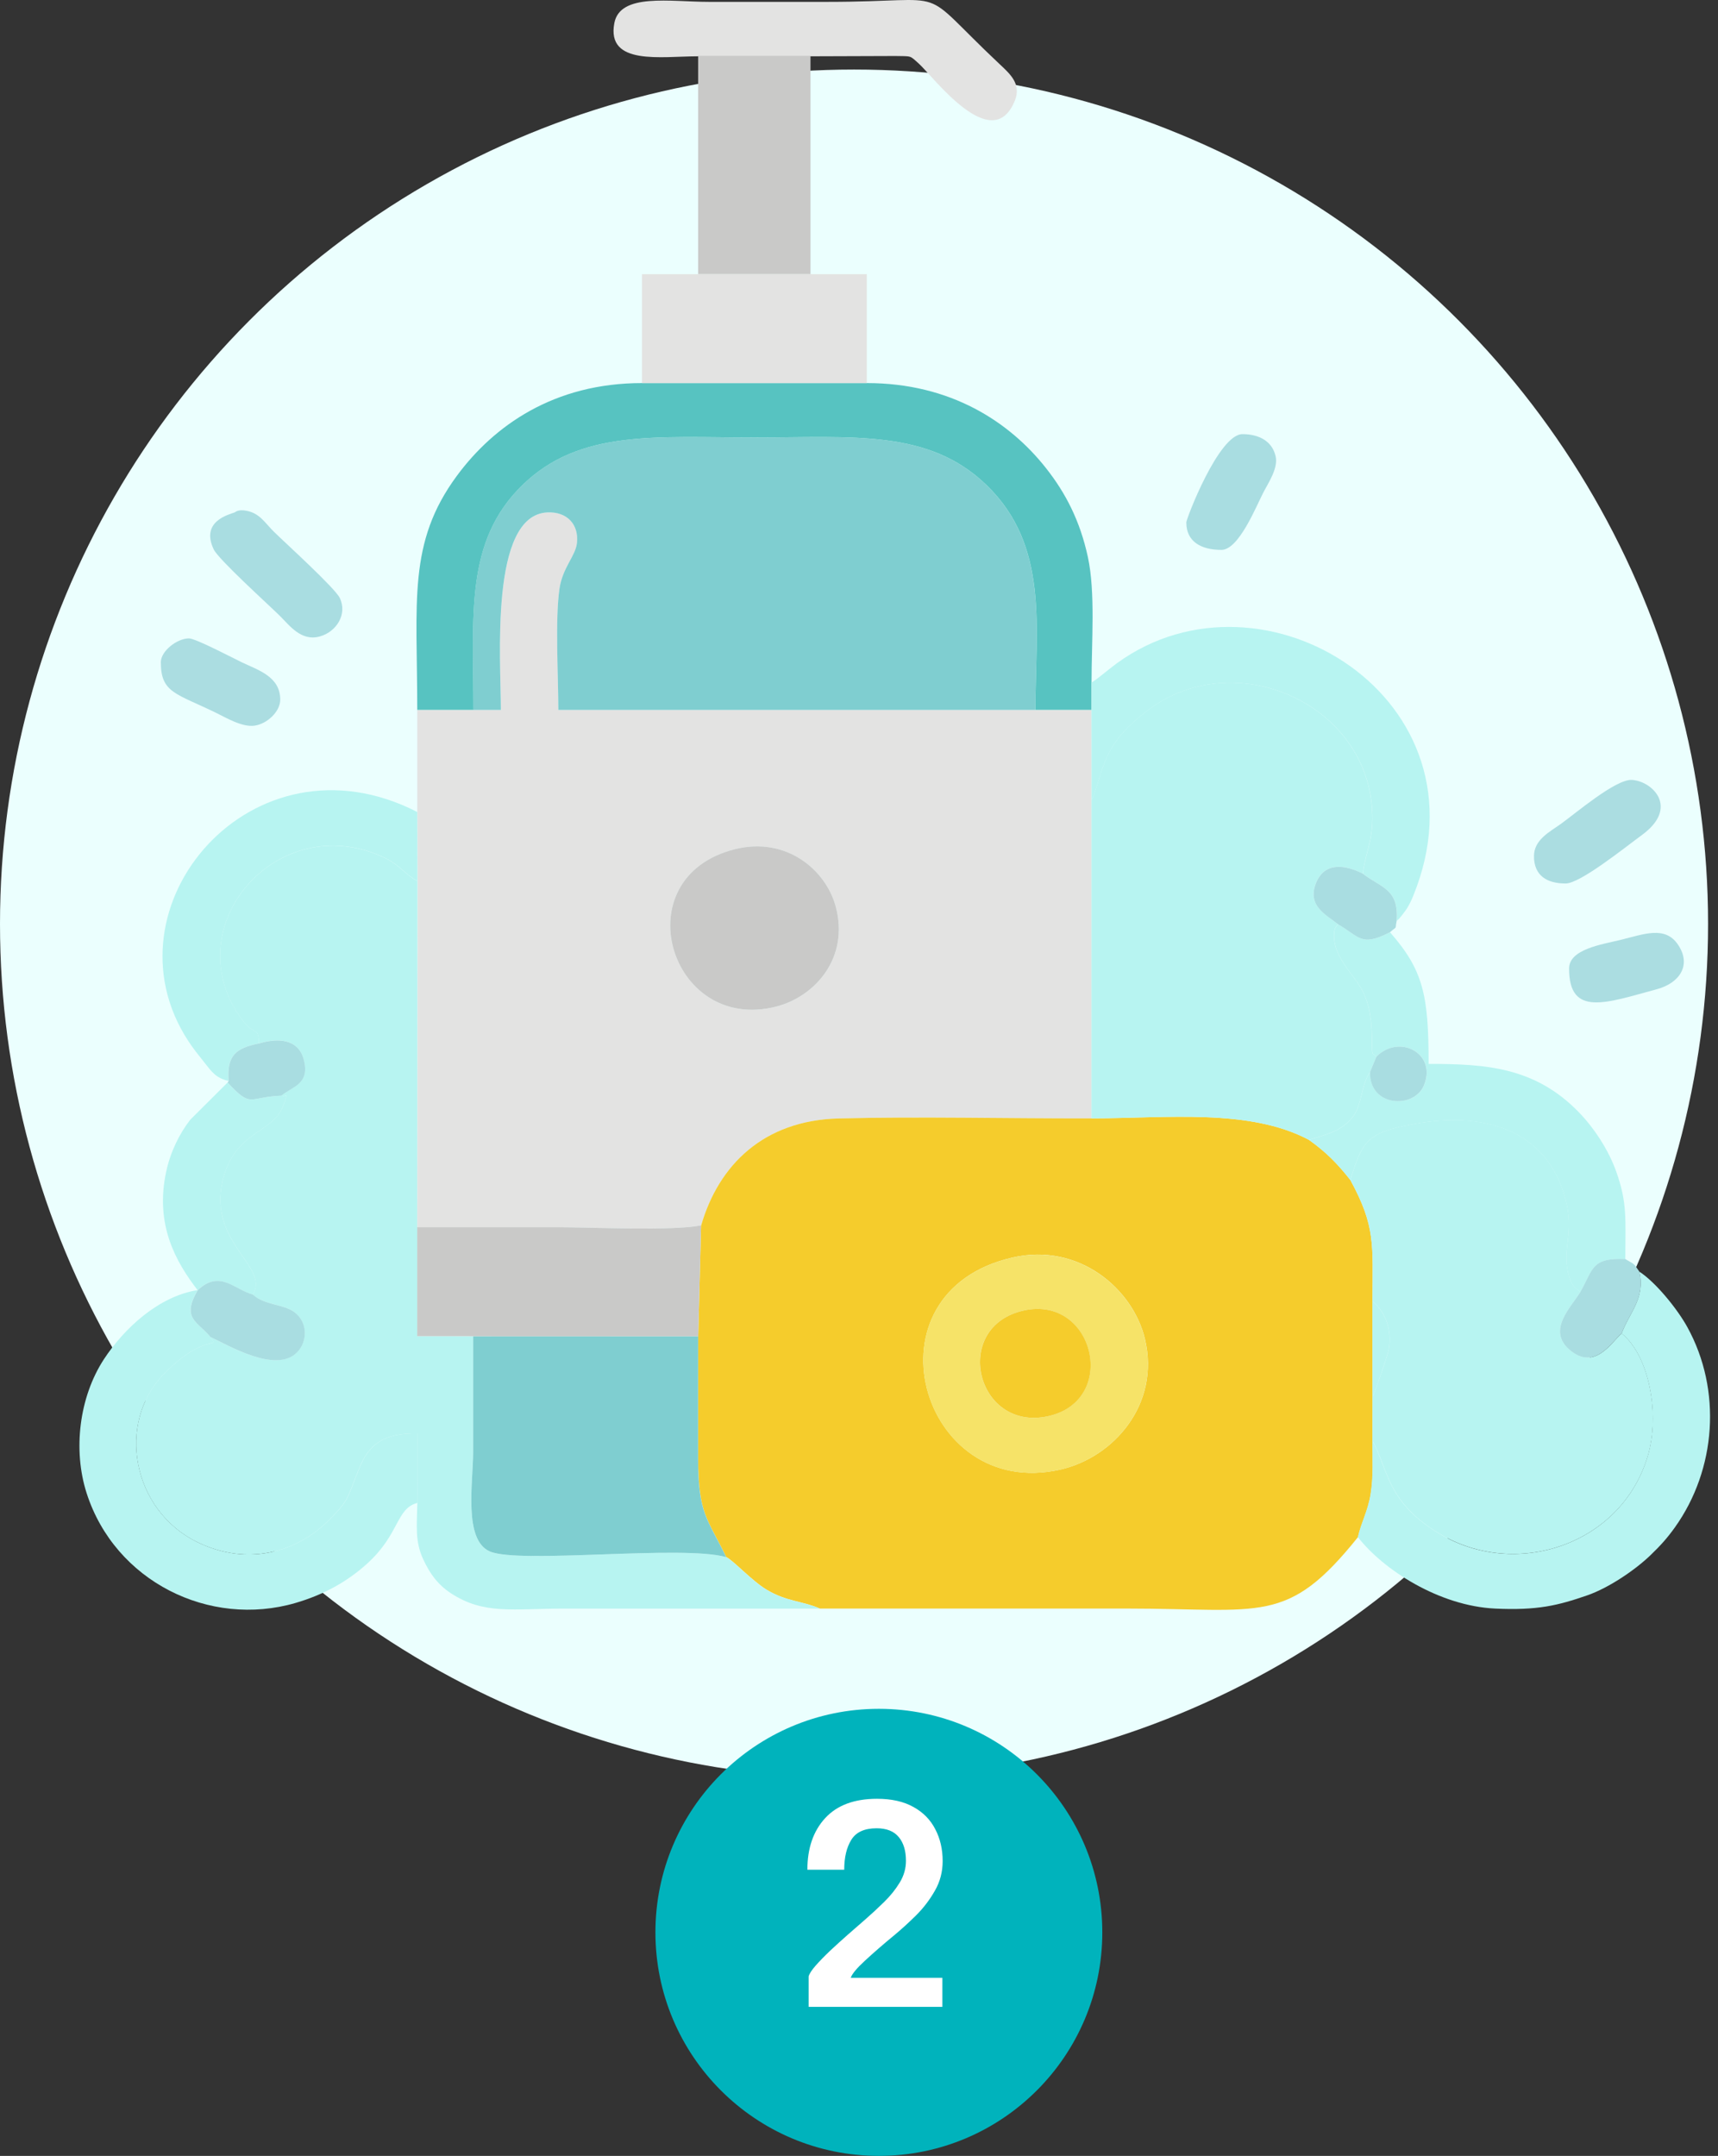 <svg width="173" height="217" viewBox="0 0 173 217" fill="none" xmlns="http://www.w3.org/2000/svg">
<rect x="0" y="0" width="173" height="217" fill="#333333" stroke="none"/>
<circle cx="86" cy="93" r="86" fill="#EBFFFE"/>
<path fill-rule="evenodd" clip-rule="evenodd" d="M74.042 85.468C79.151 84.206 83.153 87.511 84.159 91.253C85.555 96.436 82.047 100.327 78.167 101.319C67.407 104.065 62.696 88.274 74.042 85.468ZM47.671 71.453H42.02V81.731L42.042 88.677L42.016 123.526C46.731 123.526 51.45 123.526 56.166 123.526C59.573 123.526 67.752 123.916 70.6 123.339C72.354 117.275 76.89 112.765 84.439 112.579C92.833 112.367 101.494 112.587 109.918 112.571L109.922 80.591L109.914 71.458H104.262H56.227C56.227 68.063 55.881 62.371 56.345 59.239C56.656 57.116 57.968 55.959 58.103 54.65C58.3 52.755 57.075 51.492 55.125 51.581C49.276 51.844 50.44 66.41 50.44 71.458H47.671V71.453Z" fill="#E3E3E2"/>
<path fill-rule="evenodd" clip-rule="evenodd" d="M101.977 126.572C108.647 125.055 114.093 129.721 115.296 134.786C116.857 141.371 112.116 146.716 106.762 147.923C92.638 151.119 86.672 130.048 101.977 126.572ZM70.598 123.339L70.309 134.502C70.305 138.613 70.296 142.723 70.305 146.834C70.313 152.416 71.232 152.81 73.135 156.734C73.764 156.984 75.733 159.141 77.216 160.019C79.258 161.231 80.732 161.116 82.565 161.909C92.861 161.909 103.158 161.909 113.454 161.909C127.127 161.909 129.612 163.613 136.75 154.713C137.105 153.157 137.739 152.153 138.032 150.369C138.312 148.648 138.22 146.792 138.207 145.012L138.216 140.634L138.207 130.976C138.242 125.174 138.5 123.419 135.985 118.779C134.681 117.126 133.544 115.96 131.808 114.731C125.833 111.553 117.491 112.553 109.924 112.57C101.496 112.591 92.835 112.367 84.446 112.578C76.892 112.769 72.36 117.274 70.606 123.339H70.598Z" fill="#F5CC2C"/>
<path fill-rule="evenodd" clip-rule="evenodd" d="M26.074 105.025C28.051 104.423 29.998 104.606 30.553 106.564C31.288 109.153 29.381 109.361 28.331 110.276C28.882 110.471 29.022 109.768 28.572 111.145C27.596 114.158 23.59 113.684 22.395 118.934C20.983 125.156 27.198 127.487 25.453 130.301C26.63 131.394 28.48 131.216 29.643 132.081C30.964 133.064 30.991 134.996 29.897 136.115C27.767 138.294 22.947 135.386 21.171 134.573C22.172 135.908 20.72 134.017 16.534 138.26C11.644 143.218 13.324 152.054 19.894 155.237C24.976 157.695 29.866 156.186 32.968 153.152C35.211 150.957 34.892 150.893 36.2 147.719C37.149 145.413 38.601 144.24 42.022 144.282L42.026 151.287C41.974 153.635 41.79 155.127 42.59 156.89C43.255 158.352 44.078 159.496 45.381 160.352C48.745 162.56 51.632 161.912 56.858 161.912C65.423 161.912 73.987 161.912 82.552 161.912C80.719 161.12 79.24 161.234 77.202 160.022C75.719 159.145 73.755 156.987 73.121 156.737C68.747 155.483 52.371 157.437 49.348 156.174C46.632 155.038 47.642 149.206 47.642 146.151C47.642 142.269 47.642 138.383 47.642 134.501L42.004 134.496V123.533L42.031 88.683C40.701 87.98 40.303 87.043 38.453 86.213C28.077 81.572 18.166 92.735 23.791 101.787C25.628 104.746 25.974 102.97 26.074 105.034V105.025Z" fill="#B7F4F1"/>
<path fill-rule="evenodd" clip-rule="evenodd" d="M47.668 71.454H50.437C50.437 66.411 49.278 51.84 55.122 51.578C57.072 51.489 58.297 52.752 58.1 54.646C57.965 55.956 56.657 57.112 56.342 59.236C55.883 62.368 56.224 68.059 56.224 71.454H104.26C104.26 63.143 105.685 54.955 99.326 48.815C93.491 43.178 85.849 44.034 75.964 44.034C66.127 44.034 58.393 43.186 52.607 48.823C46.789 54.489 47.664 61.88 47.664 71.454H47.668Z" fill="#7FCED0"/>
<path fill-rule="evenodd" clip-rule="evenodd" d="M109.918 80.587L109.914 112.567C117.481 112.55 125.822 111.55 131.797 114.729C133.822 114.123 135.108 113.822 136.246 112.389C137.107 111.309 137.116 109.037 137.96 107.91L138.603 106.354C138.096 105.858 138.196 106.456 138.148 104.35C138.039 99.417 136.408 98.938 135.003 96.475C134.732 96.001 134.426 95.302 134.365 94.67C134.251 93.522 134.452 93.386 134.724 93.022C133.573 92.081 131.609 91.199 132.502 88.911C133.372 86.69 135.498 87.05 137.23 87.932C137.536 85.537 138.367 84.469 138.161 81.409C137.444 70.679 124.221 64.962 115.6 71.475C110.806 75.095 111.253 77.396 109.914 80.583L109.918 80.587Z" fill="#B7F4F1"/>
<path fill-rule="evenodd" clip-rule="evenodd" d="M135.98 118.775C138.496 123.415 138.237 125.17 138.202 130.972C139.624 132.129 140.162 134.027 139.86 135.765C139.747 136.422 138.452 140.139 138.211 140.63L138.202 145.008C139.795 147.839 139.598 151.157 144.934 154.361C152.619 158.981 163.222 155.531 165.921 146.597C167.194 142.385 166.083 136.447 163.305 134.218C162.316 135.002 160.628 138.075 158.043 135.846C155.747 133.866 158.231 131.544 159.15 130.027C158.393 129.467 158.201 129.294 157.907 128.107C157.282 125.585 158.603 124.102 157.597 120.525C155.646 113.604 149.304 111.841 142.345 113.138C137.826 113.977 137.205 114.681 135.985 118.771L135.98 118.775Z" fill="#B7F4F1"/>
<path fill-rule="evenodd" clip-rule="evenodd" d="M42.017 71.453H47.669C47.669 61.879 46.79 54.488 52.611 48.822C58.398 43.185 66.132 44.033 75.969 44.033C85.854 44.033 93.495 43.177 99.33 48.814C105.69 54.954 104.264 63.142 104.264 71.453H109.916V68.711C109.916 64.587 110.318 59.616 109.544 56.052C108.748 52.399 107.304 49.619 105.327 47.114C101.675 42.486 95.752 38.558 87.284 38.558H64.653C55.783 38.558 49.733 42.842 46.002 47.898C41.029 54.641 42.017 60.515 42.017 71.453V71.453Z" fill="#57C3C1"/>
<path fill-rule="evenodd" clip-rule="evenodd" d="M73.128 156.733C71.225 152.809 70.307 152.415 70.298 146.833C70.289 142.723 70.298 138.612 70.302 134.501L47.645 134.497C47.645 138.379 47.645 142.265 47.645 146.147C47.645 149.202 46.634 155.034 49.351 156.17C52.373 157.437 68.749 155.479 73.124 156.733H73.128Z" fill="#7FCED0"/>
<path fill-rule="evenodd" clip-rule="evenodd" d="M42.037 151.284L42.032 144.278C38.612 144.236 37.16 145.41 36.211 147.715C34.903 150.894 35.226 150.957 32.978 153.149C29.872 156.183 24.982 157.696 19.904 155.234C13.33 152.051 11.65 143.215 16.545 138.256C20.731 134.014 22.183 135.904 21.181 134.569C19.965 133.031 18.194 132.768 19.904 129.856C16.011 130.462 12.516 133.675 10.465 136.811C7.972 140.625 7.329 145.957 8.724 150.296C11.58 159.175 21.09 163.879 29.772 161.341C32.528 160.535 34.92 159.247 36.989 157.37C40.274 154.382 39.876 151.822 42.037 151.275V151.284Z" fill="#B7F4F1"/>
<path fill-rule="evenodd" clip-rule="evenodd" d="M163.293 134.221C166.071 136.446 167.182 142.388 165.909 146.6C163.215 155.534 152.612 158.984 144.923 154.364C139.586 151.16 139.783 147.842 138.191 145.011C138.204 146.791 138.296 148.647 138.016 150.368C137.727 152.152 137.089 153.157 136.734 154.712C139.302 158.018 144.936 161.649 150.565 161.912C154.838 162.111 156.894 161.594 159.816 160.586C162.025 159.823 164.684 158.005 166.224 156.517C167.195 155.581 167.886 154.822 168.66 153.737C172.829 147.893 173.406 139.921 169.911 133.577C168.897 131.733 166.701 129.038 165.065 127.987C165.725 130.674 164.033 132.153 163.293 134.225V134.221Z" fill="#B7F4F1"/>
<path fill-rule="evenodd" clip-rule="evenodd" d="M47.65 134.499L70.307 134.503L70.596 123.34C67.749 123.921 59.569 123.527 56.162 123.527C51.447 123.527 46.727 123.527 42.012 123.527V134.491L47.65 134.495V134.499Z" fill="#C9C9C8"/>
<path fill-rule="evenodd" clip-rule="evenodd" d="M103.073 131.912C110.207 130.327 112.705 141.007 105.505 142.554C98.266 144.109 95.76 133.536 103.073 131.912ZM101.971 126.577C86.666 130.052 92.632 151.123 106.756 147.928C112.11 146.716 116.851 141.376 115.29 134.79C114.091 129.73 108.645 125.064 101.971 126.577Z" fill="#F6E368"/>
<path fill-rule="evenodd" clip-rule="evenodd" d="M109.914 68.71V71.452L109.923 80.585C111.257 77.394 110.815 75.097 115.609 71.478C124.23 64.964 137.453 70.681 138.17 81.411C138.376 84.471 137.545 85.539 137.239 87.934C139.084 89.383 140.882 89.438 140.646 92.693C140.978 92.35 140.681 92.731 141.162 92.138C141.306 91.96 141.486 91.722 141.613 91.536C141.906 91.091 142.111 90.659 142.312 90.163C150.361 70.439 127.235 56.043 112.486 66.748C111.559 67.422 110.732 68.18 109.914 68.71V68.71Z" fill="#B7F4F1"/>
<path fill-rule="evenodd" clip-rule="evenodd" d="M138.611 106.358C140.947 104.01 144.774 106.07 143.37 109.299C142.36 111.63 137.903 111.431 137.964 107.913C137.12 109.036 137.111 111.308 136.249 112.393C135.112 113.825 133.822 114.126 131.801 114.732C133.537 115.961 134.675 117.127 135.978 118.78C137.203 114.69 137.819 113.986 142.338 113.147C149.297 111.855 155.639 113.614 157.59 120.534C158.596 124.111 157.275 125.594 157.901 128.116C158.194 129.298 158.386 129.472 159.143 130.036C160.442 127.785 160.201 126.582 163.666 126.734C163.666 122.687 163.889 121.111 162.747 117.911C161.982 115.771 160.556 113.571 158.99 111.956C154.568 107.396 149.599 107.087 143.86 107.087C143.86 100.166 143.326 97.662 139.971 93.835C137.006 95.365 136.875 94.237 134.731 93.029C134.46 93.394 134.259 93.53 134.373 94.678C134.434 95.31 134.74 96.009 135.011 96.484C136.415 98.946 138.047 99.425 138.156 104.358C138.204 106.464 138.104 105.866 138.611 106.362V106.358Z" fill="#B7F4F1"/>
<path fill-rule="evenodd" clip-rule="evenodd" d="M70.301 27.595H81.616V5.667H70.301V27.595Z" fill="#C9C9C8"/>
<path fill-rule="evenodd" clip-rule="evenodd" d="M64.648 38.559H87.284V27.595H81.624H70.308H64.648V38.559Z" fill="#E3E3E2"/>
<path fill-rule="evenodd" clip-rule="evenodd" d="M23.017 108.798C22.833 106.213 23.743 105.505 26.079 105.026C25.974 102.963 25.633 104.742 23.796 101.78C18.171 92.728 28.082 81.565 38.457 86.206C40.307 87.032 40.706 87.973 42.035 88.676L42.013 81.73C25.436 73.233 10.114 91.24 18.949 104.764C19.518 105.632 19.916 106.099 20.585 106.95C21.32 107.887 21.744 108.514 23.017 108.802V108.798Z" fill="#B7F4F1"/>
<path fill-rule="evenodd" clip-rule="evenodd" d="M70.308 5.666H81.624L90.14 5.637C91.854 5.671 91.57 5.552 92.528 6.408C93.971 7.705 99.907 15.745 102.19 10.138C102.873 8.455 101.731 7.459 100.637 6.434C92.007 -1.686 96.395 0.187 83.391 0.187C79.384 0.187 75.373 0.187 71.367 0.187C67.491 0.187 62.439 -0.733 61.862 2.327C61.048 6.633 66.586 5.666 70.308 5.666V5.666Z" fill="#E3E3E2"/>
<path fill-rule="evenodd" clip-rule="evenodd" d="M74.04 85.467C62.698 88.272 67.404 104.063 78.164 101.317C82.044 100.325 85.552 96.435 84.157 91.252C83.151 87.51 79.148 84.204 74.04 85.467Z" fill="#C9C9C8"/>
<path fill-rule="evenodd" clip-rule="evenodd" d="M19.896 129.867C22.11 127.769 23.571 129.795 25.456 130.307C27.201 127.493 20.986 125.162 22.398 118.941C23.593 113.69 27.599 114.161 28.575 111.152C29.021 109.77 28.885 110.478 28.334 110.283C24.979 110.402 25.377 111.614 22.915 108.965L19.162 112.703C18.09 114.076 17.176 115.898 16.743 117.894C15.57 123.268 17.705 127.01 19.901 129.862L19.896 129.867Z" fill="#B7F4F1"/>
<path fill-rule="evenodd" clip-rule="evenodd" d="M103.079 131.911C95.766 133.539 98.272 144.108 105.511 142.553C112.711 141.006 110.213 130.326 103.079 131.911Z" fill="#F5CC2C"/>
<path fill-rule="evenodd" clip-rule="evenodd" d="M23.624 51.577C23.064 51.793 20.168 52.459 21.52 55.298C21.997 56.302 26.935 60.769 28.133 61.943C29.161 62.948 30.312 64.6 32.232 64.054C33.872 63.587 35.001 61.837 34.218 60.193C33.736 59.188 28.802 54.717 27.604 53.544C26.672 52.632 26.174 51.67 24.827 51.412C23.982 51.246 23.737 51.53 23.624 51.577V51.577Z" fill="#A9DDE1"/>
<path fill-rule="evenodd" clip-rule="evenodd" d="M154.469 86.186C154.469 88.118 155.755 88.928 157.653 88.928C159.123 88.928 163.571 85.342 165.343 84.046C169.157 81.249 166.344 78.6 164.315 78.502C162.674 78.426 158.646 81.884 157.146 82.952C156.022 83.753 154.469 84.529 154.469 86.186V86.186Z" fill="#ABDDE1"/>
<path fill-rule="evenodd" clip-rule="evenodd" d="M16.195 66.656C16.195 69.77 17.739 69.779 21.851 71.796C22.778 72.25 24.397 73.216 25.626 73.042C26.903 72.864 28.22 71.623 28.22 70.423C28.22 68.088 25.98 67.448 24.331 66.656C23.526 66.27 19.703 64.257 19.025 64.257C17.844 64.257 16.195 65.524 16.195 66.656V66.656Z" fill="#ABDDE1"/>
<path fill-rule="evenodd" clip-rule="evenodd" d="M119.462 52.607C119.462 54.502 120.932 55.349 122.996 55.349C124.759 55.349 126.517 50.912 127.239 49.526C127.738 48.572 128.722 47.123 128.455 45.936C128.118 44.419 126.797 43.699 125.113 43.699C122.721 43.699 119.453 52.226 119.453 52.607H119.462Z" fill="#A9DDE1"/>
<path fill-rule="evenodd" clip-rule="evenodd" d="M158.004 97.491C158.004 102.416 161.761 100.941 166.861 99.564C169.096 98.958 170.374 97.169 168.978 95.093C167.666 93.135 165.501 94.046 163.165 94.61C161.28 95.067 158.004 95.546 158.004 97.487V97.491Z" fill="#ABDDE1"/>
<path fill-rule="evenodd" clip-rule="evenodd" d="M19.909 129.865C18.204 132.777 19.971 133.039 21.187 134.578C22.962 135.387 27.783 138.299 29.913 136.12C31.006 135.002 30.98 133.069 29.659 132.086C28.496 131.221 26.645 131.399 25.469 130.306C23.584 129.793 22.123 127.763 19.909 129.865V129.865Z" fill="#A9DDE1"/>
<path fill-rule="evenodd" clip-rule="evenodd" d="M159.146 130.031C158.227 131.548 155.747 133.871 158.039 135.85C160.624 138.079 162.313 135.007 163.301 134.222C164.045 132.15 165.737 130.671 165.073 127.984C164.438 127.052 164.618 127.306 163.664 126.73C160.2 126.577 160.44 127.781 159.141 130.031H159.146Z" fill="#A9DDE1"/>
<path fill-rule="evenodd" clip-rule="evenodd" d="M134.727 93.03C136.874 94.237 137.001 95.365 139.967 93.835C140.763 93.127 140.443 93.687 140.64 92.695C140.881 89.436 139.079 89.381 137.233 87.936C135.501 87.058 133.375 86.694 132.505 88.915C131.608 91.207 133.576 92.089 134.727 93.025V93.03Z" fill="#A9DDE1"/>
<path fill-rule="evenodd" clip-rule="evenodd" d="M26.084 105.028C23.749 105.506 22.834 106.214 23.023 108.799L22.922 108.965C25.384 111.613 24.986 110.401 28.341 110.283C29.387 109.367 31.298 109.16 30.563 106.57C30.008 104.616 28.061 104.43 26.084 105.032V105.028Z" fill="#A9DDE1"/>
<path fill-rule="evenodd" clip-rule="evenodd" d="M138.601 106.358L137.958 107.913C137.892 111.431 142.349 111.63 143.364 109.299C144.764 106.074 140.941 104.01 138.605 106.358H138.601Z" fill="#A9DDE1"/>
<path fill-rule="evenodd" clip-rule="evenodd" d="M138.208 140.635C138.449 140.143 139.743 136.426 139.857 135.769C140.159 134.028 139.621 132.129 138.199 130.976L138.208 140.635V140.635Z" fill="#B7F4F1"/>
<circle cx="88.5" cy="194.5" r="22.5" fill="#00B3BC"/>
<path d="M81.428 202V198.934C81.503 198.663 81.736 198.304 82.128 197.856C82.529 197.399 83.015 196.899 83.584 196.358C84.163 195.817 84.765 195.271 85.39 194.72C86.015 194.169 86.599 193.661 87.14 193.194C87.793 192.625 88.433 192.032 89.058 191.416C89.683 190.8 90.201 190.151 90.612 189.47C91.023 188.789 91.228 188.065 91.228 187.3C91.228 186.283 90.985 185.485 90.5 184.906C90.015 184.318 89.273 184.024 88.274 184.024C87.051 184.024 86.202 184.411 85.726 185.186C85.25 185.951 85.012 186.955 85.012 188.196H81.302C81.302 186.031 81.899 184.299 83.094 183.002C84.289 181.705 86.029 181.056 88.316 181.056C89.781 181.056 91.004 181.331 91.984 181.882C92.964 182.423 93.697 183.17 94.182 184.122C94.677 185.065 94.924 186.133 94.924 187.328C94.924 188.411 94.663 189.405 94.14 190.31C93.627 191.215 93.001 192.037 92.264 192.774C91.527 193.502 90.822 194.146 90.15 194.706C88.918 195.723 87.896 196.61 87.084 197.366C86.272 198.113 85.801 198.682 85.67 199.074H94.896V202H81.428Z" fill="white"/>
</svg>
